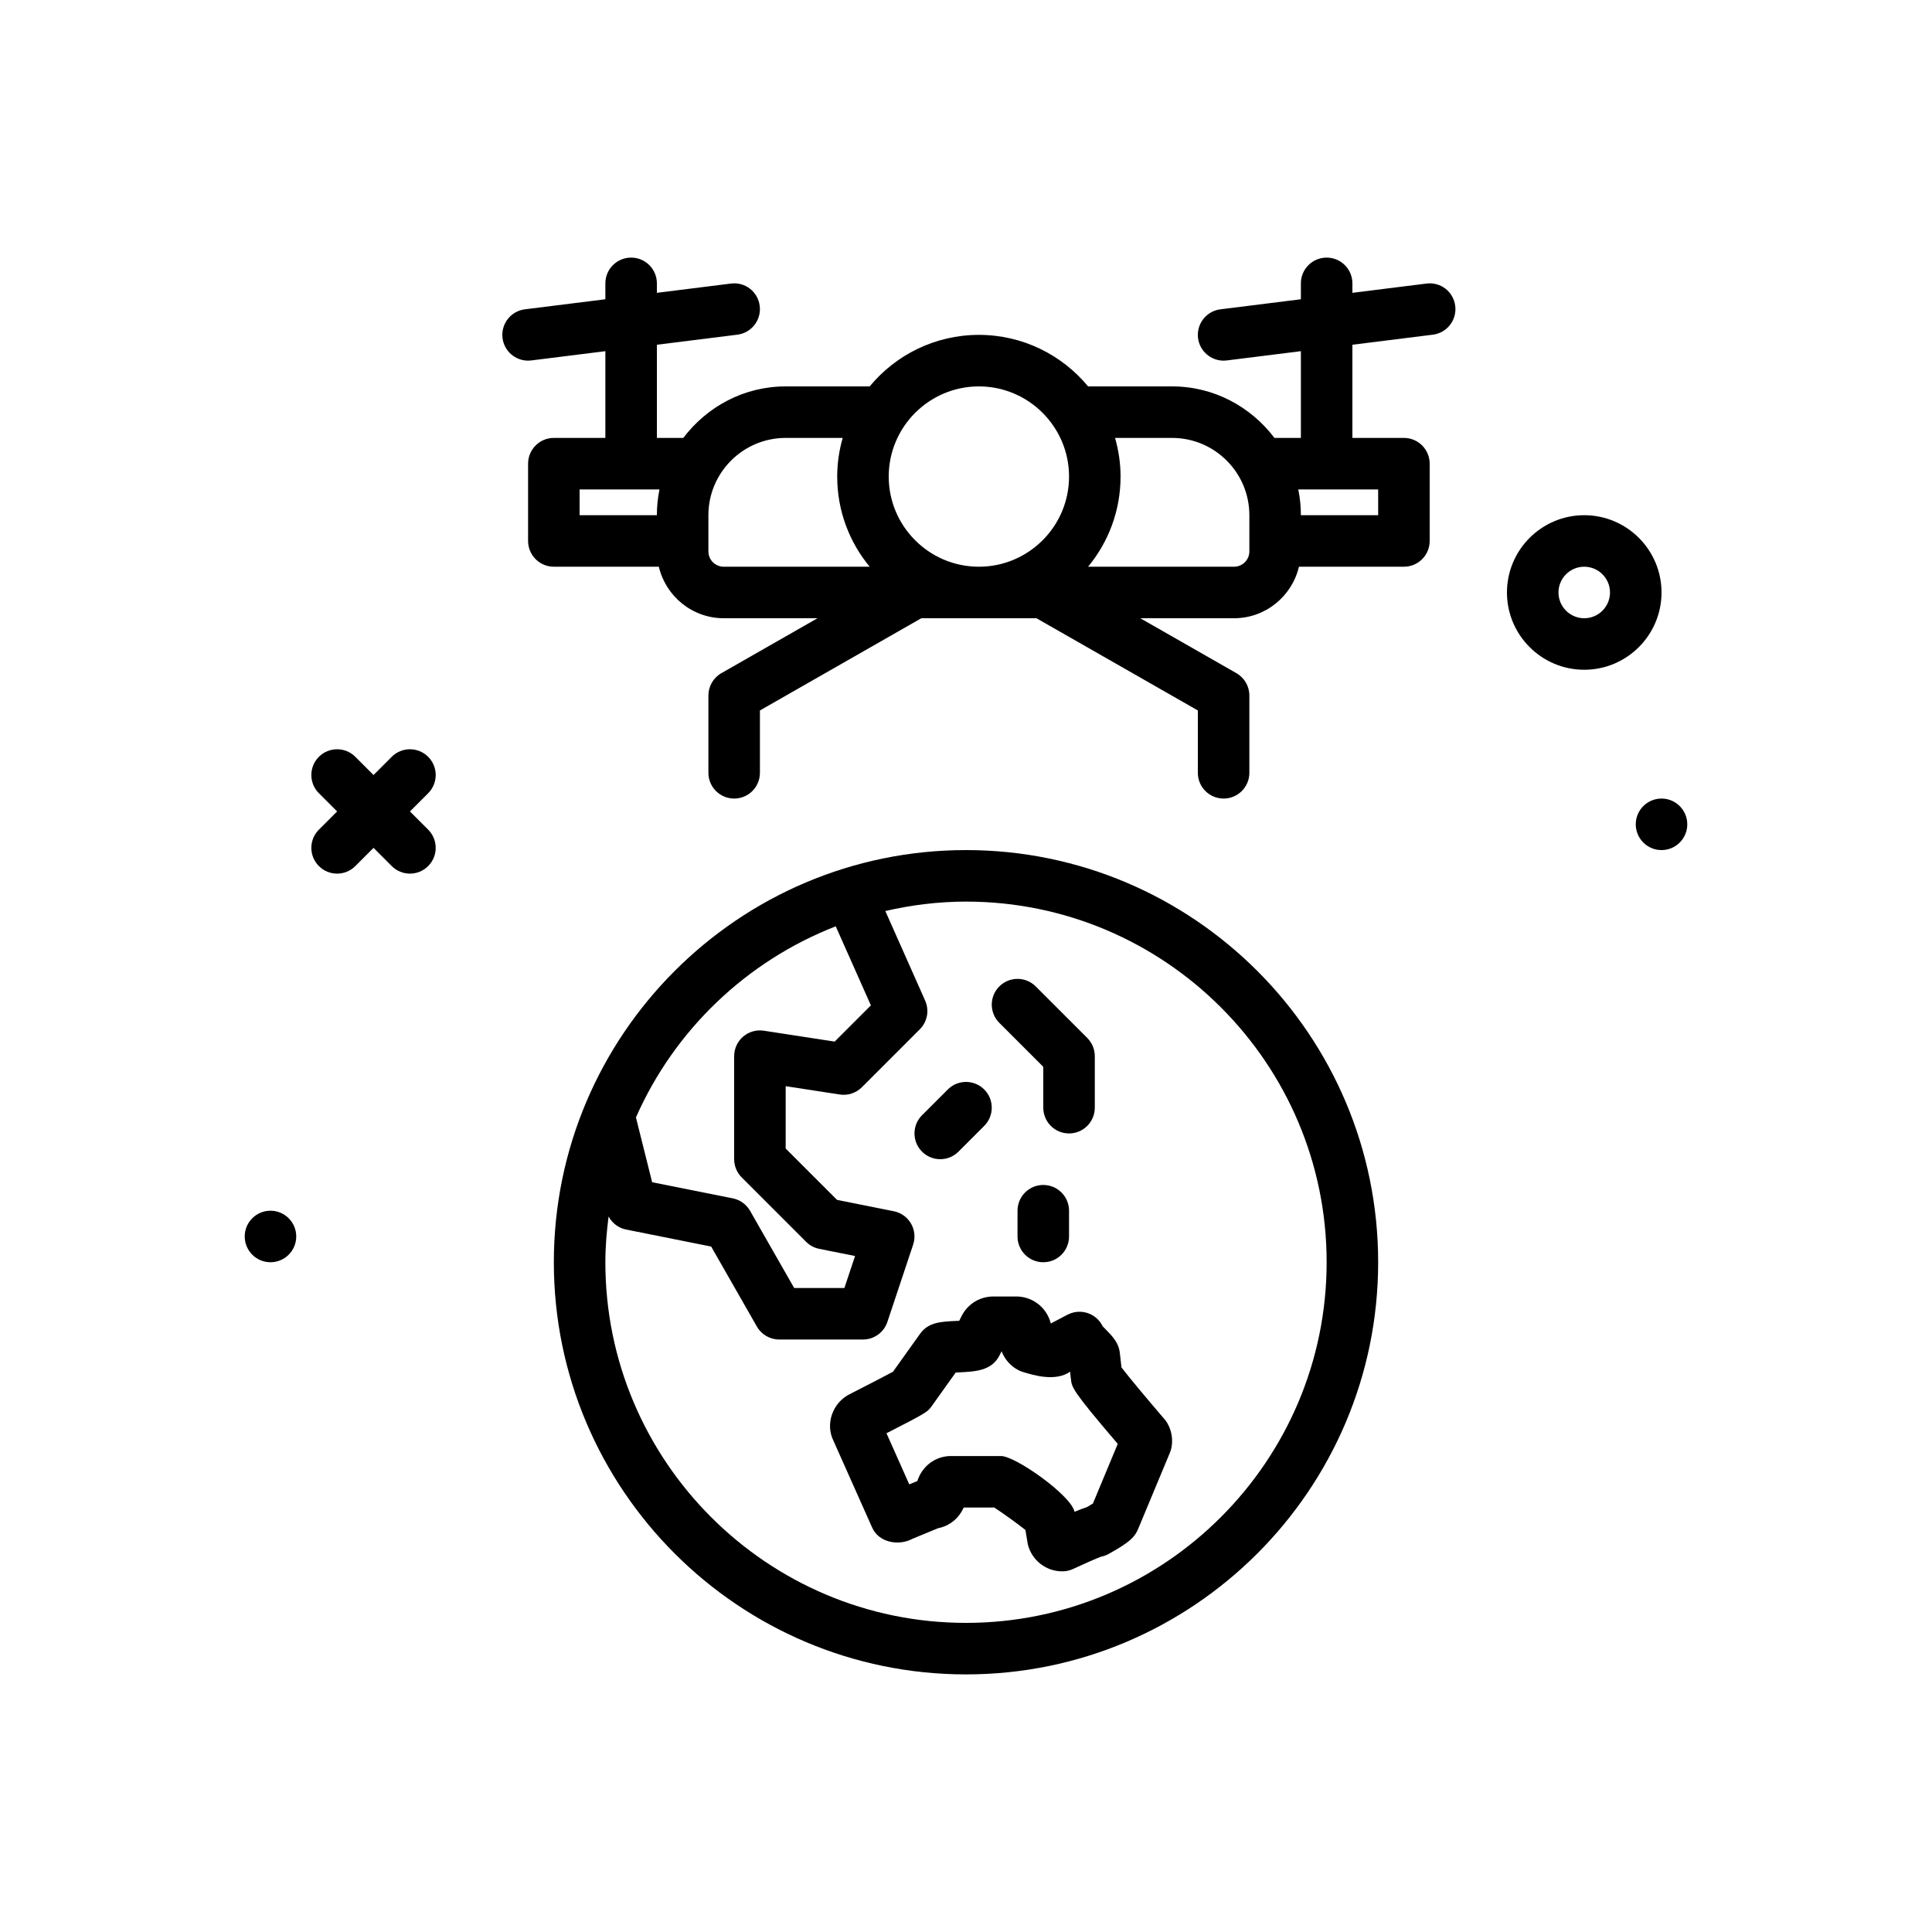 <svg id="surveillance-earth" enable-background="new 0 0 300 300" height="512" viewBox="0 0 300 300" width="512" xmlns="http://www.w3.org/2000/svg"><g><circle cx="258" cy="128" r="4"/><circle cx="42" cy="192" r="4"/><path d="m66.484 117.516c-1.562-1.562-4.094-1.562-5.656 0l-2.828 2.828-2.828-2.828c-1.562-1.562-4.094-1.562-5.656 0s-1.562 4.094 0 5.656l2.828 2.828-2.828 2.828c-1.562 1.562-1.562 4.094 0 5.656.781.781 1.805 1.172 2.828 1.172s2.047-.391 2.828-1.172l2.828-2.828 2.828 2.828c.781.781 1.805 1.172 2.828 1.172s2.047-.391 2.828-1.172c1.562-1.562 1.562-4.094 0-5.656l-2.828-2.828 2.828-2.828c1.563-1.563 1.563-4.094 0-5.656z"/><path d="m258 92c0-6.617-5.383-12-12-12s-12 5.383-12 12 5.383 12 12 12 12-5.383 12-12zm-12 4c-2.207 0-4-1.795-4-4s1.793-4 4-4 4 1.795 4 4-1.793 4-4 4z"/><path d="m150 132c-35.289 0-64 28.711-64 64s28.711 64 64 64 64-28.711 64-64-28.711-64-64-64zm-20.227 11.839 5.458 12.274-5.625 5.625-10.996-1.691c-1.152-.18-2.328.156-3.215.918-.887.76-1.395 1.867-1.395 3.035v16c0 1.061.422 2.078 1.172 2.828l10 10c.559.559 1.27.939 2.043 1.094l5.559 1.111-1.657 4.967h-7.797l-6.848-11.984c-.574-1.004-1.555-1.711-2.688-1.938l-12.52-2.504-2.516-10.061c5.975-13.558 17.168-24.28 31.025-29.674zm20.227 108.161c-30.879 0-56-25.121-56-56 0-2.41.204-4.768.501-7.098.558 1.027 1.534 1.784 2.714 2.02l13.215 2.643 7.098 12.42c.71 1.245 2.038 2.015 3.472 2.015h13c1.723 0 3.25-1.102 3.793-2.734l4-12c.363-1.09.242-2.281-.332-3.273-.578-.992-1.551-1.689-2.676-1.914l-8.812-1.764-7.973-7.971v-9.682l8.391 1.291c1.262.195 2.539-.225 3.438-1.125l9-9c1.172-1.17 1.5-2.939.828-4.453l-6.183-13.912c4.033-.927 8.214-1.463 12.526-1.463 30.879 0 56 25.121 56 56s-25.121 56-56 56z"/><path d="m180.836 220.387c-2.582-3.002-5.59-6.604-6.695-8.057l-.25-2.215c-.172-1.623-1.152-2.621-2.191-3.68-.164-.166-.332-.332-.477-.486-.332-.688-.859-1.277-1.531-1.686-1.199-.723-2.691-.77-3.93-.117l-2.594 1.363c-.168-.676-.461-1.322-.879-1.898-1.031-1.436-2.703-2.293-4.473-2.293h-3.57c-2.098 0-3.984 1.164-4.934 3.047l-.363.727c-.16.006-.32.014-.48.021-2.418.115-4.324.207-5.617 2.021l-4.191 5.869c-1.246.674-4.137 2.168-6.707 3.475-2.711 1.355-3.816 4.668-2.539 7.236l6.023 13.51c1.016 2.279 4.082 2.891 6.27 1.711l3.961-1.637c1.766-.338 3.234-1.531 3.973-3.207h4.75c1.258.814 3.625 2.512 4.832 3.482l.379 2.246c.613 2.461 2.812 4.18 5.348 4.18.586 0 1.168-.129 1.699-.379 1.598-.75 3.633-1.652 4.324-1.896.406-.078.797-.221 1.16-.42 3.258-1.789 3.898-2.59 4.352-3.381.082-.146.156-.295.219-.449l4.957-11.895c.098-.236.176-.48.227-.73.27-1.307.055-2.666-.609-3.83-.128-.224-.276-.437-.444-.632zm-11.129 13.078c-.316.203-.676.412-.953.568-.453.141-1.055.365-1.906.723l-.012-.082c-.637-2.545-9.141-8.582-11.402-8.582h-7.77c-2.422 0-4.48 1.568-5.219 3.883l-1.254.518-3.539-7.938c6.312-3.221 6.391-3.332 7.02-4.207l3.73-5.225c.148-.006.297-.012.445-.02 2.656-.127 5.168-.246 6.379-2.678l.301-.602c.48 1.248 1.402 2.324 2.664 2.959.199.1.406.184.617.248 1.637.504 5.082 1.564 7.355-.037l.129 1.145c.137 1.297.188 1.777 7.273 10.064z"/><path d="m162 165.656v6.344c0 2.209 1.789 4 4 4s4-1.791 4-4v-8c0-1.061-.422-2.078-1.172-2.828l-8-8c-1.562-1.562-4.094-1.562-5.656 0s-1.562 4.094 0 5.656z"/><path d="m146 180c1.023 0 2.047-.391 2.828-1.172l4-4c1.562-1.562 1.562-4.094 0-5.656s-4.094-1.562-5.656 0l-4 4c-1.562 1.562-1.562 4.094 0 5.656.781.781 1.805 1.172 2.828 1.172z"/><path d="m158 188v4c0 2.209 1.789 4 4 4s4-1.791 4-4v-4c0-2.209-1.789-4-4-4s-4 1.791-4 4z"/><path d="m221.504 44.031-11.504 1.438v-1.469c0-2.209-1.789-4-4-4s-4 1.791-4 4v2.469l-12.496 1.562c-2.191.273-3.746 2.273-3.473 4.465.254 2.023 1.977 3.504 3.965 3.504.164 0 .332-.01.5-.031l11.504-1.438v13.469h-4.103c-3.654-4.828-9.39-8-15.897-8h-13.043c-4.039-4.883-10.142-8-16.957-8s-12.918 3.117-16.957 8h-13.043c-6.508 0-12.243 3.172-15.897 8h-4.103v-14.469l12.496-1.562c2.191-.273 3.746-2.273 3.473-4.465s-2.25-3.756-4.465-3.473l-11.504 1.438v-1.469c0-2.209-1.789-4-4-4s-4 1.791-4 4v2.469l-12.496 1.562c-2.191.273-3.746 2.273-3.473 4.465.254 2.024 1.977 3.504 3.965 3.504.164 0 .332-.01.5-.031l11.504-1.438v13.469h-8c-2.211 0-4 1.791-4 4v12c0 2.209 1.789 4 4 4h16.301c1.081 4.576 5.177 8 10.078 8h14.56l-14.923 8.527c-1.246.711-2.016 2.037-2.016 3.473v12c0 2.209 1.789 4 4 4s4-1.791 4-4v-9.68l25.062-14.32h17.877l25.061 14.32v9.68c0 2.209 1.789 4 4 4s4-1.791 4-4v-12c0-1.436-.77-2.762-2.016-3.473l-14.922-8.527h14.56c4.901 0 8.997-3.424 10.078-8h16.3c2.211 0 4-1.791 4-4v-12c0-2.209-1.789-4-4-4h-8v-14.469l12.496-1.562c2.191-.273 3.746-2.273 3.473-4.465s-2.25-3.756-4.465-3.473zm-69.504 15.969c7.719 0 14 6.281 14 14s-6.281 14-14 14-14-6.281-14-14 6.281-14 14-14zm-62 16h12.404c-.264 1.293-.404 2.63-.404 4h-12zm20 9.623v-5.623c0-6.617 5.383-12 12-12h8.853c-.543 1.91-.853 3.918-.853 6 0 5.314 1.895 10.194 5.043 14h-22.664c-1.313 0-2.379-1.066-2.379-2.377zm84 0c0 1.311-1.066 2.377-2.379 2.377h-22.664c3.148-3.806 5.043-8.686 5.043-14 0-2.082-.31-4.09-.853-6h8.853c6.617 0 12 5.383 12 12zm20-5.623h-12c0-1.37-.141-2.707-.404-4h12.404z"/></g></svg>